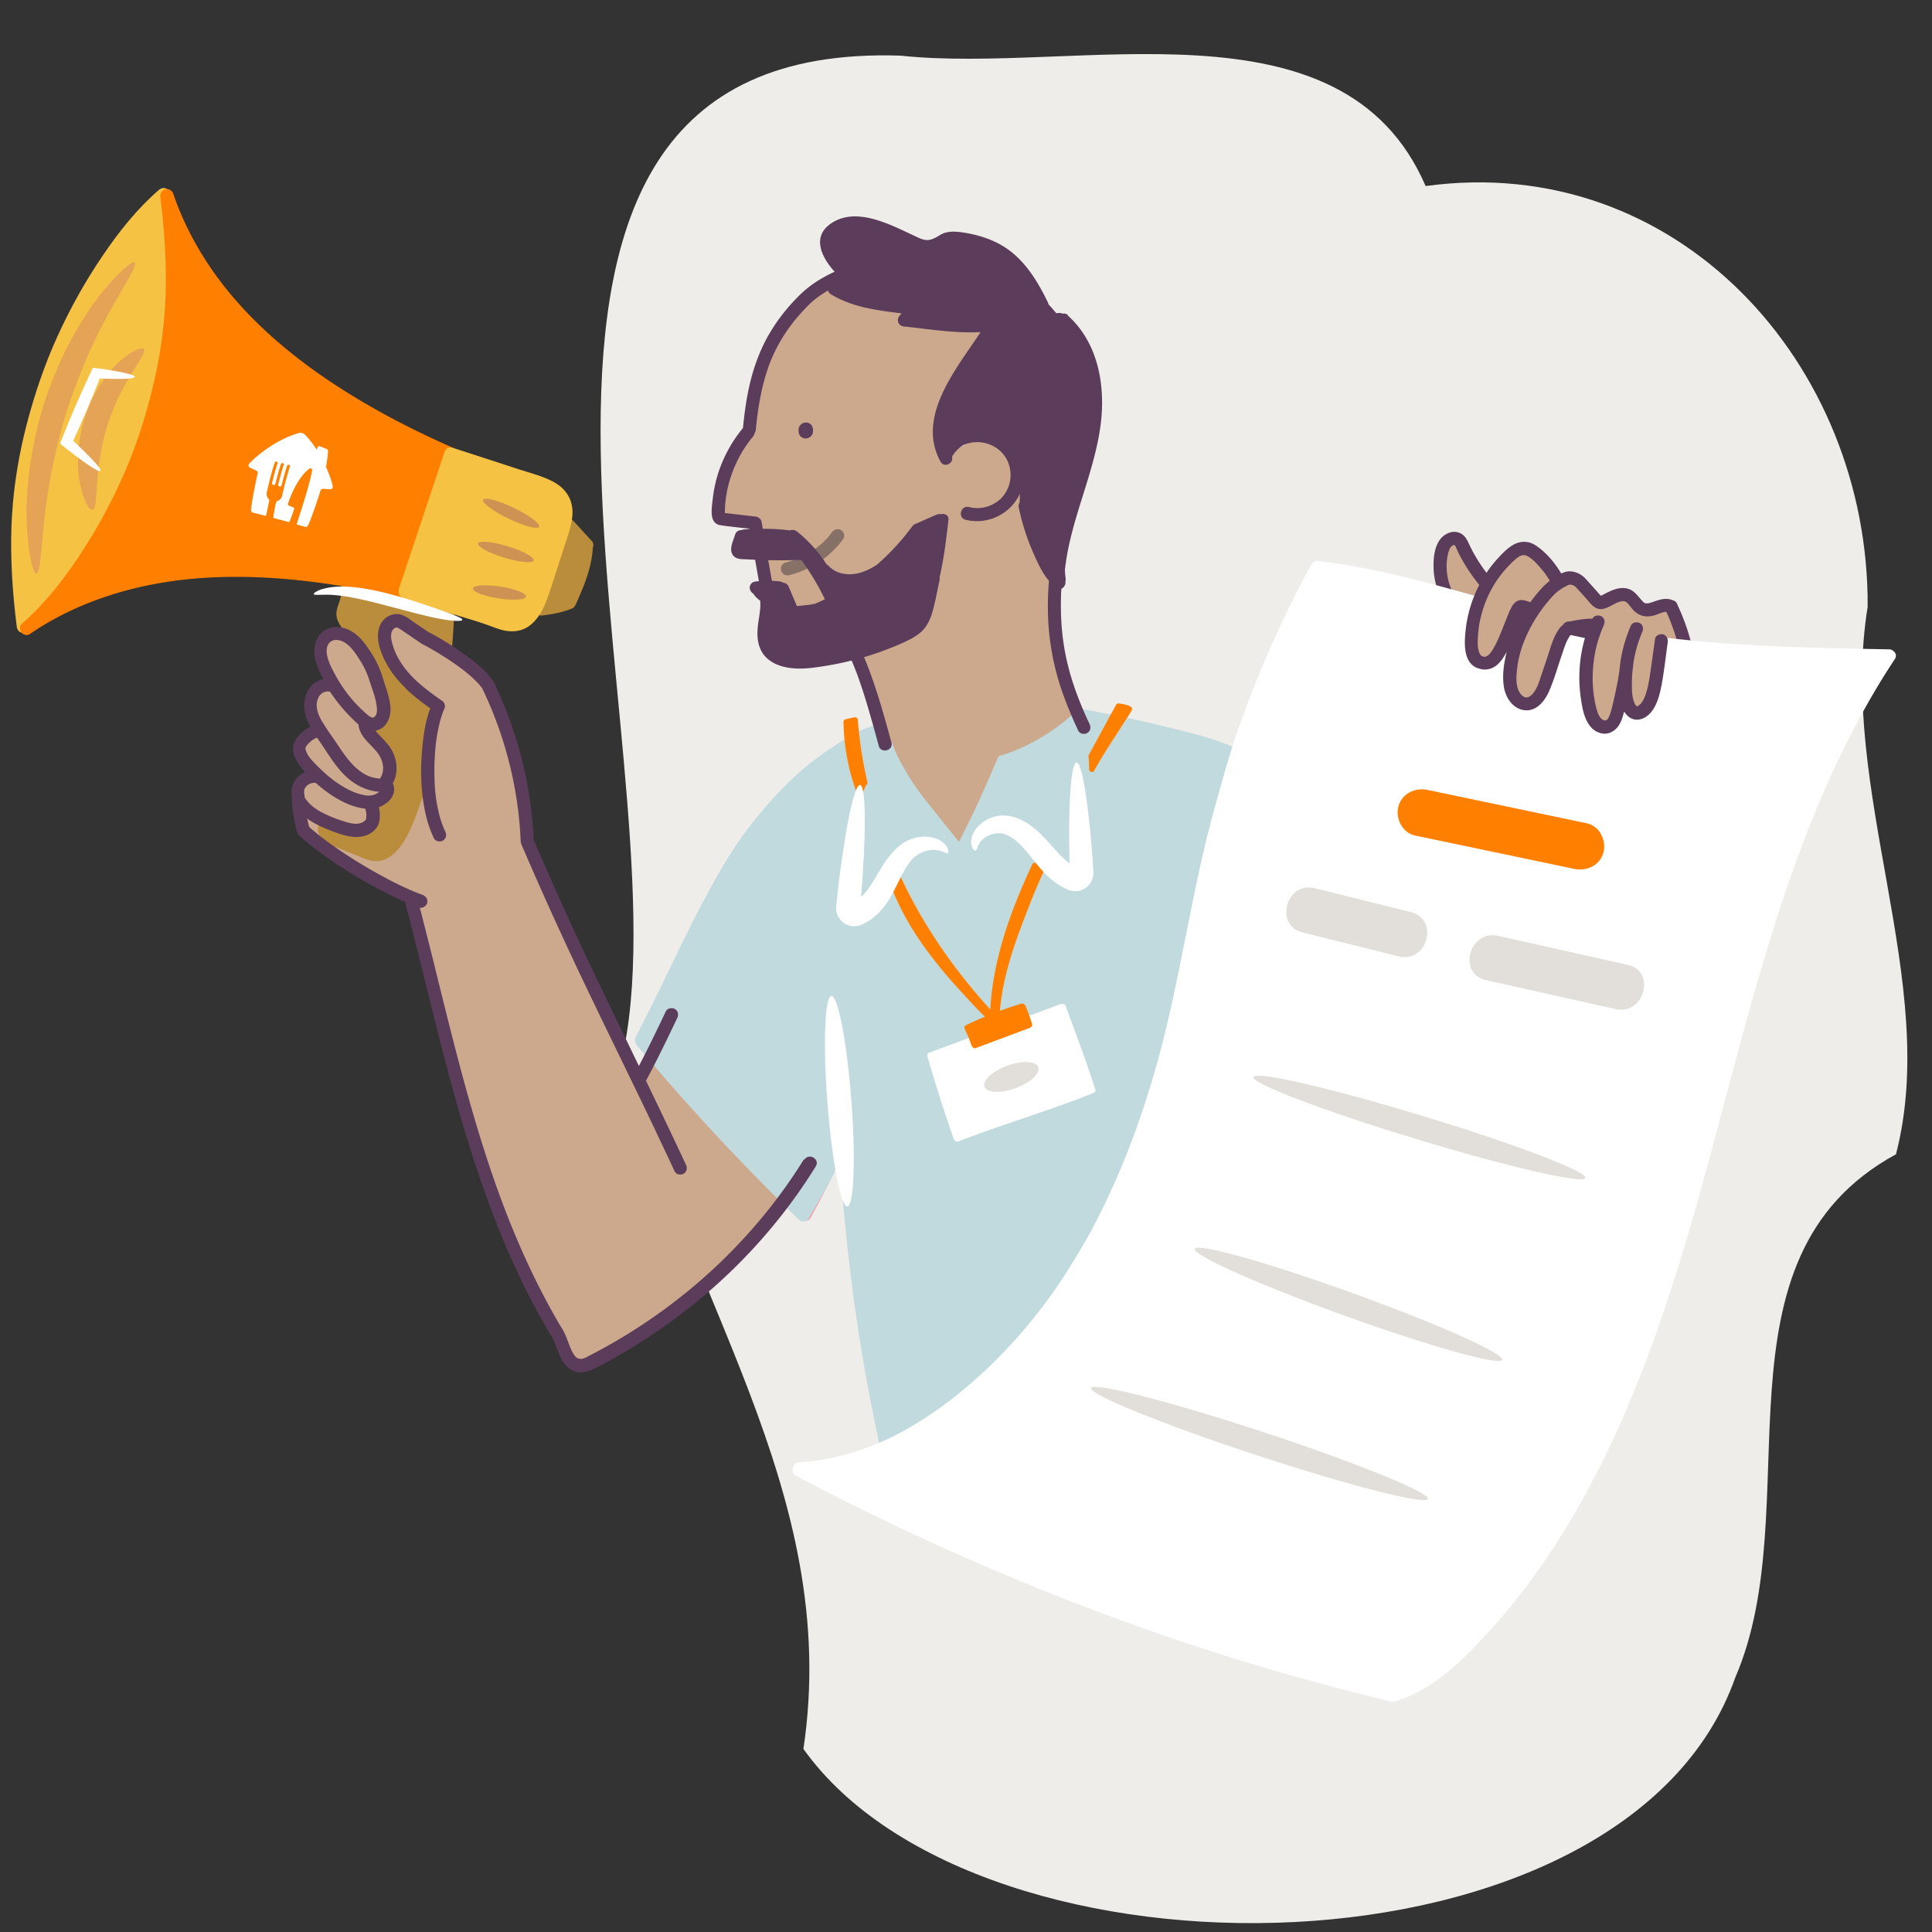 <svg xmlns="http://www.w3.org/2000/svg" viewBox="0 0 200 200"><rect x="0" y="0" width="200" height="200" fill="#333333" stroke="none"/><defs><style>.cls-2{fill:#f6c243}.cls-3{fill:#fff}.cls-4{fill:#e5a355}.cls-6{fill:#ff8000}.cls-7{fill:#c1dade}.cls-8{fill:#ba8d3c}.cls-9{fill:#ce9352}.cls-10{fill:#cca88d}.cls-11{fill:#e2ded9}.cls-13{fill:#5b3d5b}</style></defs><path d="M193.34 62.82c.14-25.17-19.74-47.12-45.76-43.56-8.62-19.98-36.15-11.55-54.36-13.5-50.98-1.68-22.28 71.1-28.61 102.74 5.76 25.14 22.58 45.64 18.56 72.55 18.29 25.61 85.17 24.63 96.46-7.38 7.68-17.77-3.18-43.37 16.64-54.18 4.61-17.76-6.02-37.66-2.93-56.67Z" style="fill:#efedea" id="BG_Strong"/><g id="Illustrations"><g id="Layer_10"><path class="cls-10" d="M85.23 29.53s-3.12 2.46-4.11 4-2.53 4.73-2.87 6.49c-.34 1.76-.68 4.43-.68 4.43l-2.67 4.97-.35 4.44 3.69.49s.89 5.45 1.18 6.77c.29 1.32.51 3.51 1.9 3.99s6.57 1.45 6.57 1.45 1.78 3.01 1.87 3.74 1.13 4.06 1.29 4.64 1.55 4.47 2.17 5.43 6.33 7.93 6.33 7.93l4.31-9.43s3.57-2.03 4.95-2.67 2.7-1.74 2.7-1.74-1.78-5.42-2.03-7.62c-.24-2.2.18-9.97.18-9.97s-3.86-3.72-4-4.02.15-4.14-.25-5.01-3.25-2.77-3.69-2.73-3.38 1.81-3.38 1.81-.8-1.95-.5-3.1c.3-1.15 1.48-2.13 2.27-4.1.79-1.97 2.03-5.17 1.22-5.59s-4.03-2.34-4.03-2.34l-11.12-2.78-.96.53ZM152.99 62.56l-3.23-1.02s-.92-2.98-.68-3.82.45-2.09 1.21-1.94 1.56 1.71 2.03 2.43c.47.73 1.61 2.22 1.61 2.22s1.71-2.44 2.43-2.96 1.17-1.25 2.1-.51 2.85 3.27 2.85 3.27 1.14-.96 1.95-.17 1.9 2.45 2.37 2.33 1.27-.75 1.95-.78 2.04 1.42 2.5 1.48 2.08-.22 2.51-.22 1.17 1.71 1.33 2.22.44 1.48.44 1.48-2.56-.6-2.37-.25-.54 4.32-.8 5.16-.86 1.92-1.08 2.07-.37.59-.86.22-1.16-2.59-1.16-2.59-.6 3.12-1.11 3.57-1.1.65-1.48.31-1.04-1.74-1.25-3.27c-.2-1.53.16-4.63.42-5.45s.25-1.62.25-1.62l-2.96.65s-1.87 5.68-2.52 6.42-1.16 1.86-2.02.94c-.86-.93-1.13-2.84-1.05-3.61s.96-5.23 1.05-5.24.9-1.2.57-.95-.75-.37-1.28.95c-.53 1.32-1.79 4.37-2.4 4.57s-1.56.68-1.79-.55.28-4.17.28-4.17l.16-1.17ZM38.89 70.22c-.7-1.65-1.38-3.09-2.16-3.71s-2.39-1.38-2.92-.6-.63 2.37-.18 3.29.64 1.75.64 1.75-1.49-.07-1.8.79.19 2.38.17 2.71.52 1.2.52 1.2-1.89.75-2.06 1.32.24 1.62.62 2.08.92 1.32.92 1.32-1.31.13-1.56.75-.08 2.14-.08 2.14l.39 2.71 2.18 1.17v-1.18l.35-.71s1.79.9 2.83.71 1.76-.25 1.81-1.01-.03-1.56.06-1.69 1.5 0 1.49-.82 0-.56 0-1.17.41-1.26.24-2-.89-1.73-1.27-2.36-.82-1.97-.82-1.97 1.28-.27 1.36-.83-.21-2.31-.21-2.31l-.51-1.57Z"/><path class="cls-10" d="M50.16 70.28s-2.48-1.98-3.22-2.47-3.1-1.87-3.64-2.23-1.37-1.49-2.12-1.3-1.19.47-1.09 1.86c.1 1.39 1.06 3.37 1.96 4.23.9.86 3.06 2.54 3.06 2.54s-.91 5.16-.85 5.17-.79 3-.97 3.51-1.6 4.32-1.92 4.84-1.71 2.12-2.35 2.04-2.3-.72-2.6-.85-2.56-1.2-2.56-1.2l-.72.7s4.93 3.53 5.92 4.05 3.44 1.87 3.44 1.87 3.16 12.62 3.65 14.5 3.49 13.51 4.34 15.33 5.44 12.09 6.48 13.97c1.04 1.89 1.62 3.98 2.32 4.24s1.82-.03 2.78-.55c.96-.52 6.2-3.71 7.91-5.05 1.71-1.35 4.66-3.86 5.9-5.14s4.44-5 4.44-5l.82-1.08-9.3-10.28-4.41-4.72-1.36 2.56-6.93-14.58-4.64-10.42s-.63-6.19-1.21-8.21c-.57-2.02-1.85-5.54-1.85-5.54l-1.3-2.81Z"/><path class="cls-8" d="M61.37 56.67c.09-.21.08-.47-.12-.68-.65-.69-1.28-1.41-1.93-2.1-.57-.61-1.49.31-.92.92.08.09.17.18.25.28-.02.04-.04.08-.05.12l-2.16 7.16c-.11.02-.22.03-.34.05-.82.1-.83 1.4 0 1.3 1.06-.13 2.09-.32 3.08-.71a.66.66 0 0 0 .38-.37c.02-.03.04-.06.06-.1.84-1.91 1.63-3.74 1.75-5.85Z"/></g><g id="Layer_9"><path d="M81.69 59.54a9.874 9.874 0 0 0 5.6-3.74c.22-.3.05-.76-.24-.93-.35-.2-.71-.05-.93.24-1.15 1.56-2.9 2.65-4.79 3.12-.36.09-.57.49-.47.84s.48.56.84.47Z" style="fill:#877166"/><path class="cls-2" d="m17.08 20.92.33-.3c.28-.24.25-.72 0-.96-.28-.28-.68-.24-.96 0-2.27 1.96-4.16 4.35-5.83 6.82-1.79 2.63-3.35 5.43-4.67 8.33s-2.35 5.93-3.16 9.02c-.82 3.12-1.35 6.31-1.55 9.53-.2 3.22-.04 6.76.33 10.12.05.45.1.91.16 1.36.04.37.28.68.68.68.33 0 .73-.31.68-.68l-.03-.29c.48-.26 1.13-.69 1.59-1.33.82-1.14 4.32-5.96 5.65-7.88 1.33-1.93 4.84-10.08 5.47-12.46.63-2.38 2.33-12.07 2.33-14.45 0-1.85-.7-5.82-1.01-7.5Z"/><path class="cls-8" d="M46.33 62.06a.72.72 0 0 0-.62.42l-3.44-1.1-5.59-.98v-.12c-.04-.37-.29-.68-.68-.68-.34 0-.72.31-.68.68.06.52.05 1.04-.06 1.55-.11.54-.39 1.04-.43 1.59-.05.55.19 1.02.48 1.45.13.2.29.39.38.61.04.08.06.17.08.26 0-.05-.03.12 0 .06-.15.33-.1.73.24.93.24.14.6.11.81-.08.33.53 1.52 2.44 1.96 3.13.51.81 1.06 3.85.84 4.31-.22.46-1.36.83-1.36.83s.06 1 .66 1.68c.6.69 1.43 2.65 1.43 2.65s.05.92-.24 1.4c-.29.48 0 .6 0 1.2s-.72.96-1.18 1.33-.25.7-.31 1.27c-.06.57-.39.95-1.05 1.39s-3.04-.49-3.04-.49l-.12.05c-.12-.44-.71-.77-1.15-.36-.55.51-.39 1.26.06 1.78s1.07.72 1.68.96l2.07.83c.73.29 1.45.65 2.26.51 1.27-.22 2.22-1.49 2.79-2.55.61-1.14 1.04-2.39 1.47-3.61.51-1.42.98-2.86 1.38-4.31.14-.5-.27-.83-.67-.84.4-1.86 1.04-4.68 1.04-4.68s-2.84-2.23-3.25-2.75c-.41-.52-2.13-3.66-2.36-4.25-.23-.59.85-1.61 1.21-1.76.37-.15 1.02.28 1.79.69.5.27 1.85 1.16 2.72 1.75v.02c-.03.36.33.7.68.68.39-.02.65-.3.68-.68.11-1.36.19-2.72.23-4.08 0-.36-.32-.7-.68-.68Z"/><path class="cls-6" d="M41.74 61.18zM46.98 46.39c-5.09-2.23-10.02-4.86-14.54-8.1-4.12-2.97-7.89-6.49-10.74-10.72-1.57-2.33-2.86-4.84-3.76-7.5-.12-.35-.47-.58-.84-.47-.26.07-.46.31-.5.58-.01.06-.02.11-.01.17.42 3.37.66 6.78.55 10.18-.11 3.13-.53 6.21-1.26 9.25-.72 3.04-1.68 6.1-2.9 8.94a56.223 56.223 0 0 1-4.4 8.24C6.97 59.45 5.17 61.86 3 63.9c-.24.23-.49.45-.74.67-.12.11-.18.26-.19.42v.07c0 .11.02.23.09.34.03.05.07.09.11.13.03.03.06.05.09.08.01 0 .03.02.04.03a.3.3 0 0 0 .08.04h.02c.19.08.41.08.58-.04 4.11-2.82 8.87-4.52 13.76-5.33 5.21-.86 10.58-.71 15.8-.04 3.06.39 6.09.99 9.08 1.7.36.08.74-.11.84-.47s-.12-.75-.47-.84c-.06-.02-.11-.03-.17-.04l4.49-13.01c.31.09.63.01.81-.29.17-.29.09-.78-.24-.93Z"/><path d="M83.93 126.05a88.83 88.83 0 0 0 3.94-8.09c.14-.34.1-.73-.24-.93-.29-.17-.79-.1-.93.24a87.504 87.504 0 0 1-3.94 8.09c-.42.77.75 1.45 1.18.69Z" style="fill:#f2a6b0"/><path class="cls-7" d="M128.13 77.55c-1.89-.9-3.91-1.44-5.94-1.95-2.03-.51-4.22-1.02-6.35-1.46-1.2-.25-2.4-.48-3.6-.7-.31-.06-.62.06-.77.32-.16.01-.32.08-.44.19a20.466 20.466 0 0 1-7.21 4.21c-.23 0-.46.12-.55.33-1.24 2.94-2.56 5.85-3.95 8.72-1-1.24-2-2.48-2.99-3.73-1.01-1.27-2-2.56-2.8-3.96-.45-.78-.83-1.6-1.12-2.46-.11-.33-.44-.55-.79-.48-.01-.03-.03-.07-.04-.1l.03-.14a.71.71 0 0 0-.15-.63c0-.06 0-.12-.02-.18-.09-.33-.49-.61-.84-.47-4.71 1.86-8.66 5.17-11.84 9.07-3.52 4.31-6.09 9.25-8.51 14.24-1.43 2.95-2.83 5.93-4.37 8.83-.04.08-.06.16-.08.24-.11.25-.05.54.13.77 4.11 4.92 8.43 9.68 12.93 14.24 1.26 1.28 2.54 2.55 3.83 3.8.63.61 1.59-.35.96-.96-.03-.02-.05-.05-.08-.07l3.25-6.68c.43 6.69 1.12 13.37 2.16 20 .59 3.76 1.29 7.49 2.13 11.2.08.36.49.57.84.47.37-.1.56-.48.47-.84-.01-.06-.02-.11-.04-.17 1.6-.92 5.93-3.45 8.37-5.34 3.04-2.36 7.11-7.43 10.97-13.01 3.86-5.58 7.43-16.38 8.75-20.76 1.32-4.38 3.03-13.58 3.93-18.04.76-3.76 2.64-11.07 3.21-13.28.29.07.59-.03.75-.3.17-.3.09-.77-.24-.93Z"/><path class="cls-13" d="M175.03 66.39c-.35-1.33-.83-2.62-1.42-3.86-.15-.32-.64-.43-.93-.24-.33.21-.41.59-.24.93.29.61.47 1.04.7 1.69.22.61.41 1.22.57 1.85.09.35.49.59.84.47s.57-.47.47-.84ZM154.41 59.95c-.58-.68-1.1-1.41-1.56-2.18-.24-.39-.46-.8-.66-1.21-.22-.44-.38-.92-.8-1.23-.84-.61-1.94-.12-2.43.68-.49.8-.58 1.83-.56 2.72.02 1.1.29 2.17.77 3.16.16.33.63.42.93.24.34-.2.41-.6.24-.93-.42-.86-.61-1.81-.58-2.76.01-.45.07-.9.2-1.33.1-.35.25-.6.53-.69h.05c-.05-.02-.04-.01.04 0-.06-.03.03.04.03.04.12.18.2.4.29.6.21.45.45.88.7 1.3.53.9 1.15 1.74 1.82 2.54.24.28.72.24.96 0 .28-.28.24-.68 0-.96ZM82.67 44.48v.17c0 .1.02.2.06.29.03.09.08.17.15.24.07.07.15.12.24.15.09.05.18.07.29.06l.2-.03c.12-.04.23-.1.33-.19l.12-.15c.07-.12.1-.24.1-.37v-.17c0-.1-.02-.2-.06-.29a.608.608 0 0 0-.15-.24.608.608 0 0 0-.24-.15.477.477 0 0 0-.29-.06l-.2.03c-.12.04-.23.1-.33.19l-.12.15a.71.71 0 0 0-.1.37ZM156.71 64.24c.38.1.76.2 1.14.31.17.05.37.02.53-.07.14-.08.28-.24.31-.41.04-.17.03-.37-.07-.53s-.23-.27-.41-.31c-.38-.1-.76-.2-1.14-.31a.706.706 0 0 0-.53.07c-.14.08-.28.24-.31.41-.04.17-.03.37.07.53s.23.27.41.31Z"/><path class="cls-3" d="M196.08 67.48a.646.646 0 0 0-.52-.26c-6.08-.11-12.17-.23-18.23-.72-1.71-.14-3.42-.31-5.13-.51-.37-.04-.68.35-.68.68s.24.57.54.65c-.19.9-.52 2.44-.56 2.91-.05.67-.77 2.54-1.08 3-.31.46-1.15.53-1.54-.04s-.76-2.01-.76-2.01l-.38 1.67s-.37 1.23-.73 1.89c-.36.66-1.12.47-1.76-.06-.65-.53-.88-2.41-1.02-3.74-.08-.84.62-5.22.62-5.22l-2.85-.36s-.87 1.9-1.08 2.53c-.21.63-.81 2.39-1.44 3.89-.63 1.5-1.61 1.06-2.02.94s-1.23-1.88-1.17-2.93.53-4.71.53-4.71-.9 1.3-1.52 2.19c-.63.9-.94 1.17-2.01 1.26s-.73-.64-1.01-1.88c-.2-.89.26-2.63.54-3.53.73.05 1-1.12.21-1.34-4.25-1.19-8.5-2.38-12.85-3.16-1.26-.22-2.53-.41-3.8-.56-.28-.03-.53.19-.63.44-.05.05-.09.1-.13.17-3.77 6.95-6.82 14.3-9.08 21.88-2.34 7.85-3.58 15.95-5.37 23.93-1.52 6.76-3.59 13.4-6.58 19.66s-6.51 11.6-11.17 16.33c-4.86 4.92-11.03 9.3-17.95 10.58-.9.17-1.8.27-2.72.31-.44.02-.66.35-.67.68-.08.26-.01.56.31.73 3.8 2 7.64 3.92 11.53 5.74a269.222 269.222 0 0 0 23.9 9.86c4.05 1.44 8.13 2.79 12.25 4.02s8.25 2.37 12.42 3.38l1.48.36c.12.05.27.06.43.01 3.79-1.14 6.73-3.98 9.35-6.82 2.6-2.81 4.95-5.86 7.04-9.06 4.23-6.46 7.46-13.52 10.12-20.76 2.71-7.37 4.82-14.94 6.84-22.52 2.13-7.98 4.19-15.98 6.8-23.82 2.59-7.77 5.74-15.37 9.99-22.39.5-.83 1.02-1.64 1.55-2.45.02-.02.03-.05.05-.07 0 0 0-.01.01-.02.19-.29.12-.57-.06-.76Z"/><path class="cls-13" d="M173.29 62.2h.01c-.68-.36-1.36-.18-2.04.06-.15.05-.3.11-.45.15-.07.02-.14.04-.21.05h-.12c-.03 0-.14-.02-.12 0-.02 0-.05-.01-.07-.02 0 0-.01 0-.03-.01l-.09-.06c.01 0 .06.05 0 0s-.12-.11-.18-.18c-.49-.54-.86-1.15-1.65-1.29-.9-.15-1.71.31-2.48.71 0 0-.08.03-.14.06-.18-.18-.35-.39-.52-.58l-1.06-1.18s0-.01-.02-.02a2.32 2.32 0 0 0-1.51-.74c-.35-.03-.68.07-.99.22-.66-1.11-1.54-2.16-2.6-2.88-.69-.47-1.49-.53-2.24-.16-.63.32-1.18.88-1.65 1.39-1.9 2.04-3.09 4.67-3.4 7.44-.14 1.27-.3 3.31 1.11 3.96.07.03.15.05.22.07.76.28 1.54.05 2.1-.53.33-.35.59-.76.82-1.2-.02.06-.03.13-.05.19-.27 1.16-.45 2.42-.22 3.6.21 1.1 1.01 2.21 2.21 2.28 1.27.07 2.1-1.12 2.52-2.16.49-1.17.84-2.41 1.25-3.61.2-.59.38-1.2.7-1.74.04-.07.08-.13.12-.2v-.01c.02-.01.04-.03.05-.04.02-.01.05-.02.07-.03.48.11.96.21 1.44.31-.59 2.04-.73 4.2-.41 6.32.19 1.29.52 3.04 1.95 3.5.74.24 1.46-.08 1.9-.68.33-.45.48-1 .62-1.53.39.61 1 1.03 1.81.76 1.27-.42 1.77-2.04 2.01-3.23.31-1.54.47-3.12.69-4.68.05-.36-.09-.73-.47-.84-.32-.09-.79.11-.84.47-.17 1.23-.34 2.46-.52 3.69-.08.55-.18 1.11-.33 1.65-.13.47-.3.96-.61 1.34-.13.15-.25.23-.36.29h-.02c.02.01.04.05 0 .02l-.01-.01c-.01 0-.02-.01-.03-.01-.02-.02-.04-.02-.05-.03h-.01c-.03-.03-.05-.05-.07-.08 0 0-.01-.02-.02-.03-.05-.07-.09-.15-.12-.23 0-.02-.02-.06-.02-.06-.02-.05-.03-.1-.05-.14a2.34 2.34 0 0 1-.09-.38c-.04-.21-.05-.3-.07-.53-.02-.29-.02-.58-.02-.87 0-.42.02-.84.06-1.26.04-.28.07-.57.1-.86.17-1.1.47-2.19.91-3.2.15-.34.1-.73-.24-.93-.29-.17-.78-.09-.93.25-.53 1.21-.9 2.48-1.09 3.79v.04c-.04.31-.08.62-.11.92-.13.91-.32 1.82-.52 2.72-.13.56-.25 1.13-.43 1.67-.06.18-.15.38-.25.52-.08.11-.17.16-.28.16-.02 0-.09-.02-.11-.02h-.03c-.01 0-.03-.02-.06-.03-.08-.05-.13-.08-.19-.14-.16-.16-.28-.39-.36-.61-.21-.56-.31-1.17-.4-1.76-.17-1.17-.16-2.37-.02-3.54.1-.88.31-1.76.59-2.6.02-.05.05-.09.06-.15v-.03c.12-.33.25-.66.39-.97.15-.33.1-.73-.24-.93-.29-.17-.78-.09-.93.24-.49 0-.99.05-1.47.13-.27.04-.55.09-.82.17-.29-.05-.61.08-.75.34-.12.09-.24.19-.33.31-.69.89-.97 2.07-1.32 3.12l-.58 1.72c-.17.5-.32 1.01-.57 1.48-.17.33-.45.7-.75.83-.18.08-.31.07-.4.04-.13-.04-.25-.13-.39-.28-.61-.67-.52-1.86-.41-2.75.24-1.99 1.08-3.88 2.18-5.54.31-.46.63-.9.99-1.32.3-.36.67-.79 1-1.05.13-.1.36-.26.54-.37.1-.06.2-.12.31-.17.04-.02.09-.04.13-.07 0 0 .11-.05.12-.06a.59.59 0 0 1 .37-.03c.2.06.33.13.48.29l.95 1.05c.31.34.6.77 1 1.01.87.52 1.7-.34 2.51-.59.28-.08.49-.12.73.04l.12.11c.05.05.1.11.14.16.11.13.21.27.32.4.52.63 1.2.91 2.01.76.35-.06.67-.2 1-.32.09-.03.18-.06.27-.08.03 0 .15-.03.15-.03h.14c.02 0 .04 0 .06.01h.02s.02 0 .03.02c.33.17.74.08.93-.25.18-.31.08-.76-.24-.93Zm-3.82 10.92c-.02 0-.03.01 0 0Zm-6.96-7.31h-.01s.01 0 .02-.01ZM159 61.58c-.2.25-.39.5-.58.76-.37-.12-.78-.29-1.16-.19-.43.11-.67.45-.85.83-.33.69-.6 1.41-.88 2.12-.26.66-.53 1.32-.88 1.94-.15.26-.3.52-.52.73-.13.12-.39.27-.51.22-.06-.03-.12-.04-.19-.06-.03-.02-.06-.03-.09-.05l-.04-.04-.03-.03-.01-.02-.09-.15-.02-.04c-.03-.07-.05-.14-.07-.21-.01-.05-.02-.1-.04-.15 0 0-.02-.14-.03-.14-.07-.54-.03-1.12.02-1.66.1-1.12.4-2.27.84-3.33a11.28 11.28 0 0 1 1.72-2.88c.38-.45.78-.88 1.22-1.27.35-.31.78-.65 1.25-.42.57.28 1.06.84 1.47 1.32.34.39.64.81.9 1.26-.54.43-1.01.94-1.45 1.49Zm6.63.13s.02-.02.05-.02c-.03.01-.04.02-.05.02ZM169.51 73.12h-.02.02Z"/><path class="cls-13" d="M162.52 65.81c.03 0 .06-.02.01-.01Z"/><path class="cls-2" d="M58.55 50.91c-.48-.62-1.16-1.02-1.87-1.33-.94-.4-1.94-.67-2.92-.98-2.16-.7-4.32-1.42-6.48-2.11-.15-.05-.31-.1-.46-.14-.31-.09-.55.02-.68.22-.06.07-.1.15-.13.24-1.22 3.67-2.45 7.34-3.67 11l-1.04 3.12c-.03.1-.03.19-.01.29-.05.33.16.61.47.73.96.37 1.96.66 2.94.96 1.26.38 2.51.75 3.77 1.14.54.16 1.07.33 1.6.51.53.17 1.04.39 1.57.56.89.29 1.81.35 2.68-.05.65-.3 1.16-.86 1.55-1.46.4-.61.67-1.31.91-2 .31-.89.59-1.79.88-2.69.31-.94.61-1.89.92-2.83.29-.88.59-1.76.67-2.69.08-.89-.13-1.77-.69-2.48Z"/></g><path class="cls-7" d="M86.4 121.38s-2.36 4.35-2.71 4.69-.36.59-1.02 0-1.12-1.03-1.12-1.03 2.79-3.86 3.04-4.31.06-.96-.35-1.32-1.37.7-1.98 1.54-2.06 2.78-2.06 2.78-10.36-11.06-11.1-11.9-1.2-1.47-1.2-1.47 2.33-4.52 2.51-5.29-.71-1.22-.87-1.22-2.9 5.17-2.9 5.17l-.92-1.46s6.01-11.69 7.19-14.29c1.18-2.6 3.7-6.84 6.36-9.72 2.66-2.88 7.88-7.6 11.13-8.4 0 0 .31 2.47.62 2.84s1.52-.46 1.52-.46 2 4.57 6.71 9.64c0 0 3.18-6.18 4.3-8.86 0 0 3.54-.98 8.51-4.7 0 0 10.39 1.57 15.44 3.89 0 0-.71 2.14-2.52 8.97-1.81 6.84-3.69 18.27-5.06 22.99s-4.63 14.48-8.08 19.82-6.37 9.61-11.62 14.12c-5.25 4.5-9.22 5.94-9.22 5.94s-2.41-12.12-2.92-17.81c-.51-5.69-1.35-12.33-1.35-12.33l-.34 2.17Z" id="Layer_12"/><path class="cls-6" d="M146.47 86.49c5.5 1.15 11.01 2.3 16.51 3.46 1.29.27 2.65-.38 3.01-1.71.33-1.22-.41-2.74-1.71-3.01-5.5-1.15-11.01-2.3-16.51-3.46-1.29-.27-2.65.38-3.01 1.71-.33 1.22.41 2.74 1.71 3.01Z"/><path class="cls-11" d="m134.85 96.53 9.94 2.47c2.97.74 4.23-3.84 1.26-4.58l-9.94-2.47c-2.97-.74-4.23 3.84-1.26 4.58ZM153.83 101.46l13.4 3c2.98.67 4.25-3.91 1.26-4.58l-13.4-3c-2.98-.67-4.25 3.91-1.26 4.58Z"/><path class="cls-3" d="M34.44 50.33c0-.08-.2-.88-.67-1.95s-.02-.06-.01-.08c.16-.94.2-1.58.2-1.58 0-.11-.06-.21-.16-.25l-.71-.28h-.02a.176.176 0 0 0-.2.11l-.07.25h-.01c-.33-.51-.72-1.03-1.18-1.51-.08-.1-.2-.17-.33-.21a.647.647 0 0 0-.39.01c-2.94.88-5.01 3.05-5.1 3.17s-.04.06-.05.1c-.03.12.02.24.12.29l.69.33c.09.05.14.16.12.26-.03.13-.66 3.04-.68 3.83 0 .12.08.22.19.25.43.1.82.2 1.24.31h.04s.09 0 .1-.05c.05-.26.17-.84.3-1.45 0-.02 0-.04.01-.05.01-.05 0-.11-.04-.14a.808.808 0 0 1-.21-.73c.23-1.02.52-2.18.82-3.08.02-.07.1-.12.18-.1.08.02.13.1.11.18v.01c-.2.6-.39 1.31-.57 2.02-.02.1.04.19.13.22.1.02.19-.04.22-.13.18-.71.37-1.44.57-2.04.02-.07.1-.12.18-.1.08.02.13.1.11.18v.01c-.2.59-.39 1.31-.57 2.01-.02.1.04.19.13.22.1.02.19-.03.22-.13.18-.71.37-1.43.57-2.02.02-.07.1-.12.18-.1.08.02.13.1.11.18v.01c-.29.87-.57 1.99-.8 2.99s0 .02 0 .02c-.07.28-.27.48-.52.57-.04.02-.08.05-.1.1 0 0-.06.15-.19.9-.05.33-.09.55-.1.66s.02.08.06.09l.07.02.43.12h.03l.03.01c.19.05.37.1.55.15l.41.11s.08-.01.1-.05c.33-.85.48-1.34.48-1.34.01-.04-.01-.09-.06-.1l-.48-.2c-.08-.04-.11-.1-.11-.16 0-.04.01-.08.01-.08.98-2.86 2.21-3.59 2.21-3.59l.06-.03a.17.17 0 0 1 .1 0c.06.02.11.07.12.14v.07c-.16.94-.62 2.49-1 3.7-.32 1.02-.59 1.82-.59 1.82s.01.07.04.08c.27.08.54.16.82.24.12.03.24-.02.29-.12.37-.7 1.28-3.53 1.32-3.66.04-.1.13-.16.24-.16l.76.05c.12 0 .22-.08.25-.19.01-.04.01-.08 0-.11Z"/><path class="cls-13" d="M83.22 120.01c-2.58 4.17-5.74 7.97-9.33 11.31a57.532 57.532 0 0 1-11.88 8.49c-.31.16-.61.33-.92.48-.27.14-.57.33-.88.38h-.16c.04 0-.14-.03-.16-.04h-.03l-.12-.06a.705.705 0 0 1-.09-.07c-.03-.02-.05-.05-.08-.07-.03-.03-.06-.06-.08-.09l-.06-.09c-.55-.83-.71-1.93-1.33-2.85l-.01-.01c-3.11-5.24-5.48-10.86-7.41-16.63-1.95-5.84-3.48-11.82-4.96-17.79-.74-3-1.48-6.01-2.26-9 .32.06.67-.19.76-.49.1-.38-.13-.71-.47-.84-1.62-.59-3.23-1.41-4.79-2.28-1.68-.94-3.32-1.97-4.88-3.1-.73-.53-1.39-1.05-2.07-1.65-.08-.29-.15-.58-.21-.87.85.62 1.87 1.04 2.87 1.41.92.33 1.88.63 2.86.43.82-.16 1.59-.73 1.74-1.59.08-.45.07-.96-.05-1.43.34-.12.66-.31.95-.56.55-.48.82-1.24.49-1.9.58-1.07.49-2.4-.12-3.48-.33-.57-.8-1.03-1.25-1.5-.16-.16-.3-.32-.42-.48 1.09-.19 1.62-1.33 1.55-2.37-.07-1.09-.51-2.15-.83-3.23 0-.02-.02-.04-.02-.06-.27-.81-.62-1.58-1.08-2.3-.47-.74-1-1.52-1.71-2.07-.71-.55-1.69-.87-2.59-.61-.91.26-1.51 1.08-1.63 2-.14 1 .25 1.95.67 2.84.07.15.15.31.23.46-.47.12-.92.37-1.24.72-.8.87-.89 2.19-.51 3.28.11.31.26.62.43.92-.1.05-.19.1-.28.16-.46.28-.87.65-1.19 1.1-.79 1.12-.04 2.38.75 3.26.05.06.11.12.16.18-.44.2-.83.53-1.09.95-.19.31-.29.65-.31 1.02-.01.22 0 .44.04.66.02 1.18.19 2.37.52 3.51 0 .01.01.02.01.04.02.14.08.28.19.38 1.38 1.23 2.91 2.32 4.46 3.33 1.68 1.08 3.42 2.08 5.22 2.95.43.21.87.41 1.31.6 1.56 5.97 2.95 11.98 4.55 17.95 1.6 5.96 3.42 11.88 5.83 17.57 1.35 3.18 2.88 6.27 4.64 9.23.57.84.71 1.78 1.24 2.7.23.41.57.81 1 1.02.65.33 1.33.29 1.99 0 1.18-.51 2.31-1.19 3.42-1.84 1.11-.65 2.19-1.33 3.25-2.05 4.25-2.88 8.13-6.31 11.47-10.2 1.89-2.2 3.61-4.54 5.13-7 .46-.75-.71-1.43-1.18-.69ZM34.29 66.39c.21-.14.43-.16.69-.13s.59.16.85.35c.61.44 1.04 1.12 1.44 1.75.4.62.73 1.31.96 2.04.23.77.55 1.51.7 2.3.06.33.12.69.08 1.02-.04.28-.16.44-.36.56.07-.05-.12.02-.02.01-.11 0-.03.02-.15-.02-.08-.02-.21-.11-.3-.17-.29-.22-.56-.49-.83-.74-.52-.5-1-1.04-1.44-1.62-.43-.58-.86-1.23-1.21-1.89-.36-.66-.71-1.33-.85-2.06-.1-.53 0-1.13.42-1.4Zm-1.42 6.07c.12-.41.32-.64.68-.81h.02c.05-.02.11-.04.16-.05 0 0 .05-.01.08-.02H34.04c.01 0 .03 0 .05.01.06.03.07.03.07.03s.01 0 .02.01c.11.17.22.33.34.49.52.72 1.12 1.45 1.77 2.1.25.24.52.53.83.79v.09c.17 1.22 1.24 1.9 1.94 2.8.61.78.86 1.93.24 2.73a.844.844 0 0 0-.24-.06c-1.8-.2-3.04-1.87-3.97-3.27-.44-.67-.92-1.32-1.36-2-.01-.02-.03-.05-.04-.07-.1-.15-.2-.31-.3-.46-.43-.7-.76-1.52-.53-2.31Zm-1.24 4.93s-.02.04 0 0Zm0 0s0-.02.01-.03c.15-.28.43-.56.7-.74.08-.06.17-.11.26-.16.04-.02.08-.04.11-.06.02 0 .03-.02.03-.02h.03c.02 0 .03 0 .05-.01.22.32.45.64.66.96.65.98 1.31 2.04 2.18 2.9.94.93 2.09 1.57 3.41 1.72.07 0 .14 0 .21-.03-.07.07-.15.14-.24.2-.26.17-.54.23-.83.24-.13 0-.25 0-.38-.03-1-.15-1.95-.64-2.78-1.19-.83-.55-1.62-1.26-2.34-1.99-.33-.34-.66-.68-.89-1.09-.09-.17-.15-.36-.2-.53v-.06c0-.02.02-.05.02-.07Zm-.03.09s-.03.06 0 0Zm-.06 5.07s0-.05-.01-.08v-.05c0-.06-.01-.12-.03-.18-.01-.1-.02-.21-.02-.32 0-.04.01-.1.02-.13 0-.02 0-.03.01-.05 0-.02.01-.04.02-.06 0 .01-.01.02-.02.04 0-.01.01-.03.02-.04v-.02c.02-.04.04-.08.03-.04 0-.02.02-.04.03-.06.02-.03.03-.05.05-.08s.09-.1.13-.15c.02-.02.04-.04.07-.06.06-.04.12-.08.19-.12.02 0 .04-.02.06-.03h.02c.06-.02.13-.04.2-.06.03 0 .06-.01.09-.02H32.68c.51.45 1.04.87 1.59 1.24 1.02.68 2.27 1.3 3.54 1.43.02.08.05.16.07.24 0 .02.03.17.03.19.02.17.02.34 0 .51v.01c0 .04-.01.07-.02.11 0 .03-.02.06-.03.09 0 .01-.01.02-.02.04-.08.07-.11.1-.18.15-.17.11-.32.16-.53.2-.37.07-.86-.02-1.26-.14-.85-.25-1.69-.57-2.47-.97-.74-.38-1.39-.86-1.83-1.54 0-.02-.02-.03-.03-.04Z"/><path class="cls-13" d="M31.53 81.67c.02-.03.03-.05.03-.06l-.03.06ZM42 71.28c.78.75 1.65 1.41 2.54 2.05-.51 1.34-.71 2.81-.84 4.23-.18 2.04-.14 4.12.24 6.13.2 1.07.51 2.11.98 3.08.16.33.63.42.93.25.34-.2.41-.6.25-.93-.18-.37-.29-.66-.44-1.11-.14-.43-.25-.87-.34-1.31-.2-.94-.29-1.79-.33-2.78-.04-.99-.03-1.92.04-2.88s.15-1.63.34-2.54c.08-.4.17-.79.29-1.18.05-.17.11-.35.17-.51.02-.07.05-.13.08-.2.02-.04.04-.09.06-.14 0-.02.01-.04.02-.05a.6.6 0 0 0 .04-.47.621.621 0 0 0-.28-.38c-.01 0-.02-.02-.03-.02-1.47-1.03-2.97-2.14-4.01-3.62-.5-.71-.9-1.49-1.12-2.35-.09-.37-.17-.79-.03-1.15.05-.13.12-.23.23-.33-.03.02.13-.08.12-.08a.55.55 0 0 1 .16-.03c.14.02.33.15.48.25.24.16.47.32.71.48l1.47 1c.05.03.11.06.16.07 1.17.63 2.3 1.33 3.39 2.1.58.42 1.11.82 1.65 1.32.24.22.47.45.69.7.04.05.08.1.13.15.02.02.04.05.06.07.04.05.08.11.11.16 1.86 3.86 3.11 8.03 3.67 12.27.16 1.18.26 2.38.31 3.57 0 .1.03.19.07.28 0 .02.01.04.02.06 1.95 4.56 4 9.07 6.12 13.55 1.97 4.14 3.99 8.26 5.99 12.39 1.27 2.62 2.51 5.25 3.74 7.88.16.33.63.42.93.24.34-.2.4-.6.24-.93-1.36-2.91-2.75-5.81-4.14-8.7 0-.01.02-.03.03-.04 1.13-2.12 2.18-4.28 3.21-6.45.16-.33.09-.73-.25-.93-.3-.17-.77-.09-.93.24-.9 1.9-1.82 3.8-2.79 5.66-.52-1.07-1.03-2.13-1.55-3.2-2-4.12-4-8.25-5.9-12.43-1.18-2.58-2.32-5.17-3.44-7.78-.21-4.39-1.09-8.75-2.65-12.86a41.2 41.2 0 0 0-1.29-3.06.53.53 0 0 0-.1-.28c-.03-.05-.07-.1-.1-.15 0-.01-.01-.02-.02-.03-.02-.05-.06-.09-.09-.13-.75-1.08-1.86-1.93-2.91-2.69-1.15-.83-2.35-1.58-3.6-2.25-.03-.02-.07-.03-.11-.04l-1.49-1.01c-.46-.31-.93-.72-1.48-.84s-1.16.07-1.59.46-.65.98-.69 1.57c-.07 1.06.4 2.2.9 3.11.5.91 1.2 1.77 1.97 2.51Z"/><g id="Layer_13"><path class="cls-3" d="M113.38 112.79c-.9-2.92-2.02-5.77-3.06-8.65-.06-.17-.22-.22-.35-.2a.484.484 0 0 0-.17 0c-3.57 1.32-7.15 2.64-10.72 3.96l-2.87 1.06a.29.29 0 0 0-.2.23c-.02.05-.03.12 0 .19.83 2.87 1.74 5.72 2.72 8.54.04.11.11.17.2.19.06.07.16.1.28.05 3.59-1.39 7.27-2.54 10.89-3.84 1.03-.37 2.06-.76 3.08-1.17.03-.01.05-.03.07-.04.11-.06.19-.18.14-.33Z"/><path class="cls-6" d="M88.79 74.51c0-.11-.06-.18-.13-.22l-.06-.03h-.01c-.03 0-.05-.01-.08-.01h-.07l-.92.21c-.14.03-.24.21-.2.35v.02c.05 2.42.49 4.82 1.32 7.1.04.11.12.17.21.19.02.02.04.04.06.05.12.07.32.04.39-.1.12-.25.23-.52.34-.78.11-.06.18-.17.15-.32-.49-2.12-.82-4.27-.99-6.45ZM116.98 73.11s-.05-.03-.08-.04c-.34-.13-.7-.21-1.06-.24-.11-.03-.23 0-.3.13-.95 1.73-1.89 3.46-2.83 5.2-.06.1-.04.2 0 .28v.15l.04.93v.03c-.09.29.35.53.52.23 1.17-2.15 2.61-4.14 3.88-6.24.11-.18-.01-.36-.17-.41ZM108 90.25c.08-.16 0-.31-.12-.38v-.01c-.14-.22-.35-.41-.59-.52a.193.193 0 0 0-.1-.03h-.11c-.02 0-.04.02-.06.03-.06.02-.12.06-.16.14-1.8 3.85-3.35 7.87-4.03 12.09-.16.97-.26 1.95-.32 2.93-3.02-3.33-5.71-6.97-7.86-10.93-.59-1.09-1.15-2.2-1.66-3.34 0-.04-.03-.07-.06-.11a.192.192 0 0 0-.16-.09c-.12-.02-.25.02-.3.13l-.42.91c-.03.07-.05.14-.03.22.02.06.06.12.12.16 1.56 4.34 4.42 8.03 7.52 11.39.75.81 1.49 1.64 2.3 2.4-.66.28-1.32.57-1.97.89-.17.08-.18.25-.11.38 0 .04.01.07.03.11.06.13.13.27.19.4.03.07.06.13.09.2.02.03.03.07.04.1 0 .02.02.04.02.06.11.27.22.55.31.83.02.06.06.11.11.15.05.12.17.2.33.14l5.59-2.09c.06-.02.1-.05.13-.09.1-.07.16-.2.12-.32-.2-.62-.42-1.23-.66-1.84a.375.375 0 0 0-.16-.19.266.266 0 0 0-.29-.07c-.75.22-1.49.47-2.22.74.32-3.86 1.72-7.54 3.13-11.13.43-1.09.88-2.17 1.38-3.23Zm-1.99 15.24h.01-.01Z"/></g><path class="cls-13" d="M110.57 32.63c-.18-.16-.38-.2-.57-.16a.745.745 0 0 0-.31-.07c-.12 0-.23.01-.35.02-.26-.32-.53-.63-.81-.93 0-.07-.03-.13-.06-.2-1.13-2.33-2.55-4.64-4.87-5.95-1.15-.65-2.45-1.04-3.75-1.25-.65-.1-1.32-.18-1.96-.01-.41.1-.67.33-1.03.51-.67.34-1.06.34-1.75.03-2.59-1.16-6.38-3.41-9.15-1.44-1.9 1.35-.95 3.42.44 4.95-1.27.58-2.47 1.32-3.48 2.28-1.67 1.61-3.1 3.53-4.06 5.65-.96 2.12-1.44 4.23-1.74 6.44-.08.6-.15 1.21-.21 1.81a14.135 14.135 0 0 0-2.6 4.79c-.28.89-.45 1.81-.55 2.74-.09.85-.36 2.35.82 2.53.99.15 2.02.25 3.04.36v.02c-.22.02-.44.04-.66.07-.08.01-.17.03-.24.06-.26 0-.52.14-.62.46-.21.68-.75 1.68-.1 2.27.33.3.81.27 1.22.29.32.02.64.03.95.05l.39 2.22c-.1 0-.19.01-.29.02-.18.02-.33.06-.47.19-.11.11-.2.3-.19.47 0 .22.15.47.35.59l.09.12a2.762 2.762 0 0 0 .64.62c.08.73-.09 1.52-.19 2.26-.13.94-.17 1.89.23 2.78.72 1.57 2.56 2.01 4.14 1.99.94-.01 1.87-.16 2.79-.31.84-.14 1.68-.32 2.5-.52.89 2.07 1.53 4.26 2.14 6.41.23.81.45 1.62.67 2.43s1.54.49 1.31-.36c-.81-2.98-1.64-5.97-2.83-8.83.73-.22 1.45-.46 2.16-.73.96-.36 1.93-.75 2.82-1.24.47-.26.93-.59 1.27-1.01.35-.45.59-.95.76-1.49.35-1.13.54-2.32.8-3.47.02-.1.02-.2 0-.3.45-1.95.7-3.97.92-5.97.06-.49-.37-.68-.76-.59s-.01 0-.02 0c-.18-.04-.34 0-.51.07-.68.3-1.36.6-2.03.9 0 0-.01 0-.02.01-.17.04-.32.15-.43.31a24.768 24.768 0 0 1-3.64 3.95c-.74.47-1.56.86-2.37.95-.98.11-1.96-.12-2.63-.85a.497.497 0 0 0-.19-.13c-.83-1.29-1.86-2.44-3.05-3.4-.22-.17-.5-.24-.74-.13-.94-.12-1.89-.18-2.83-.17-.03-.18-.06-.36-.09-.55 0-.02-.01-.04-.02-.06-.01-.39-.32-.62-.68-.66l-1.82-.21-.86-.1-.45-.05V53a11.36 11.36 0 0 1 .13-1.63c.12-.77.31-1.53.57-2.26.49-1.41 1.24-2.75 2.2-3.9.09-.11.15-.24.18-.37.06-.11.11-.23.12-.36.21-2.17.56-4.36 1.29-6.45.68-1.94 1.8-3.82 3.19-5.4.38-.43.77-.85 1.19-1.25.16-.15.33-.3.5-.43.04-.03.07-.06.1-.08.01 0 .02-.01.03-.02 0 0 .02-.02.05-.04.1-.08.2-.15.31-.22.27-.19.54-.36.82-.52.04.15.14.29.28.38 2.21 1.36 4.8 1.68 7.34 1.99-.08.08-.15.16-.22.25-.37.45-.12 1.05.46 1.11 2.64.27 5.26.72 7.93.58-2.48 3.77-6.72 8.76-4.14 13.42.38.68 1.38.16 1.18-.51.27-.5.71-.93 1.23-1.26.04 0 .08-.01.12-.03.84-.31 1.67-.31 2.51 0 .78.28 1.45.85 1.84 1.62.78 1.54.27 3.54-1.22 4.44-.43.27-.84.41-1.35.5-.41.07-.94.04-1.37-.07-.85-.22-1.21 1.09-.36 1.31 2.25.58 4.68-.58 5.62-2.69 0 .3 0 .61-.02.91-.09.13-.13.3-.09.5l.06.29c0 .04.01.08.02.11.34 1.47.8 2.9 1.41 4.28.45 1.02.91 2.08 1.64 2.92a29.87 29.87 0 0 0-.04 4.73c.18 2.36.67 4.68 1.46 6.91.47 1.32 1.02 2.61 1.61 3.88.16.33.63.42.93.24.34-.2.4-.6.24-.93-.98-2.07-1.81-4.21-2.33-6.46s-.7-4.5-.62-6.84c0-.24.02-.48.04-.71.28-.11.47-.46.41-.79.02-.07.04-.14.03-.22-.04-.31-.07-.62-.08-.93.54-5.09 2.96-9.76 3.67-14.83.57-4.1-.16-8.62-3.37-11.51ZM82.95 57.97a25.41 25.41 0 0 1 2.44 4.06c-.33.17-.67.32-1.02.47-.14.02-.28.05-.43.08-.1.02-.19.03-.29.04-.05 0-.1.01-.14.02h-.06c-.32.04-.64.08-.96.1-.27-.65-.55-1.3-.82-1.94-.07-.17-.14-.3-.3-.39a.773.773 0 0 0-.27-.08.872.872 0 0 0-.39-.14c-.26-.03-.53-.05-.8-.06-.13-.71-.26-1.43-.38-2.14 1.14.02 2.28.01 3.42-.03Zm-8.15-4.94s-.02-.01 0 0Zm.25.26s0 .12 0 0Zm32.5-20.74s.06-.02.08-.04c0 0 .02.02.02.03h-.11Z"/></g><g id="Outline"><path class="cls-3" d="M98.11 88.29c.13-.06.13-.6-.57-1.14-.68-.53-2.02-.8-3.43-.2-1.5.65-2.47 2.16-3.28 3.56-.42.71-.8 1.37-1.28 1.92-.12.14-.25.27-.38.39-.04.03-.02 0-.03.01v-.03c.02-.21.03-.42.05-.62l.09-1.21c.05-.8.09-1.56.14-2.29.07-1.46.11-2.76.1-3.85 0-2.19-.17-3.54-.49-3.57s-.74 1.26-1.17 3.4c-.22 1.07-.43 2.36-.64 3.8-.1.72-.2 1.48-.31 2.27l-.15 1.21c-.07.61-.13 1.23-.2 1.86-.04.5.08.87.25 1.15.18.31.49.62.87.78.36.16.69.18 1.04.13.36-.04.75-.26 1.12-.47.37-.21.74-.54 1.03-.8.2-.19.37-.39.54-.59.66-.81 1.09-1.68 1.44-2.4.36-.73.67-1.38 1.01-1.9.34-.53.7-.94 1.07-1.18.8-.54 1.67-.61 2.19-.5.55.1.85.38 1 .28ZM111.44 78.95c-.34.02-.58 1.5-.69 3.89-.06 1.19-.08 2.62-.07 4.19.01.74.02 1.52.04 2.32-.02.02-.03 0-.03 0-.12-.09-.29-.22-.42-.34-.29-.25-.57-.53-.84-.83-.54-.58-1.1-1.27-1.73-1.87-1.22-1.21-2.94-2.21-4.65-1.8-1.52.38-2.36 1.49-2.49 2.36-.08.43.03.77.13.95.12.19.22.26.3.23.19-.05.16-.46.48-.87.15-.21.38-.42.7-.6.31-.18.74-.31 1.16-.33.21 0 .42.02.61.08.22.07.46.18.7.32.47.28.94.71 1.41 1.25.49.54.95 1.18 1.56 1.9.3.35.63.71 1.01 1.05.2.18.38.33.63.51.36.26.76.5 1.15.67l.25.11c.4.12.74.15 1.08.07.35-.08.7-.28.94-.54.26-.28.39-.54.47-.9.09-.36.01-.83 0-1.25-.03-.48-.07-.95-.1-1.41-.03-.41-.07-.81-.1-1.21-.14-1.57-.3-2.98-.46-4.17-.34-2.37-.71-3.82-1.05-3.81Z"/><path class="cls-11" d="M164.12 121.94c.2-.66-7.34-3.53-16.83-6.41-9.5-2.89-17.35-4.7-17.55-4.04-.2.66 7.34 3.53 16.83 6.41 9.5 2.89 17.35 4.7 17.55 4.04ZM155.5 140.77c.23-.64-6.7-3.74-15.49-6.91s-16.1-5.22-16.33-4.58c-.23.64 6.7 3.74 15.49 6.91s16.1 5.22 16.33 4.58ZM147.82 155.17c.21-.65-7.42-3.75-17.05-6.92s-17.61-5.21-17.83-4.56c-.21.65 7.42 3.75 17.05 6.92s17.61 5.21 17.83 4.56Z"/><path class="cls-4" d="M13.95 27.16c-.23-.21-1.8 1.04-3.76 3.59-.24.32-.49.66-.75 1.01-.25.36-.49.75-.75 1.14-.53.79-1 1.68-1.52 2.61-.97 1.89-1.9 4.05-2.65 6.39-.73 2.35-1.19 4.65-1.48 6.76-.12 1.06-.23 2.06-.25 3.01-.06.94-.04 1.82-.01 2.62.13 3.21.68 5.13.99 5.1.37-.03.45-1.98.76-5.04.08-.77.17-1.6.31-2.5.11-.9.29-1.84.46-2.84.39-1.98.89-4.15 1.59-6.37.71-2.22 1.52-4.28 2.33-6.13.44-.91.82-1.79 1.25-2.59.21-.4.4-.79.6-1.16.2-.37.4-.72.59-1.05 1.51-2.68 2.58-4.31 2.29-4.55Z"/><path class="cls-4" d="M14.9 36.14c-.19-.25-1.26.12-2.58 1.33-.67.59-1.33 1.42-1.99 2.4-.62 1-1.18 2.18-1.59 3.47-.81 2.6-.8 5.12-.44 6.84.36 1.74.97 2.68 1.28 2.59.35-.09.36-1.14.47-2.72.11-1.58.36-3.72 1.06-5.98.36-1.12.78-2.16 1.22-3.09.47-.91.9-1.74 1.33-2.39.83-1.33 1.46-2.17 1.23-2.45Z"/><path class="cls-3" d="M86.06 103.1c-.68.05-.87 4.97-.41 10.99.46 6.02 1.38 10.85 2.07 10.8.68-.05.87-4.97.41-10.99-.46-6.02-1.38-10.85-2.07-10.8ZM47.86 64.16c.03-.17-.8-.48-2.13-.96-1.34-.47-3.2-1.13-5.33-1.69-2.12-.57-4.15-.88-5.64-.77-.75.05-1.35.2-1.74.36-.39.18-.57.32-.54.4.07.18.91-.02 2.27.11 1.37.12 3.25.54 5.33 1.1 2.08.55 3.99 1.08 5.42 1.34 1.42.27 2.33.28 2.36.12ZM10.39 48.74c.08-.09-.2-.49-.76-1.08-.28-.3-.62-.65-1.02-1.04-.2-.19-.42-.4-.64-.62-.11-.11-.23-.22-.35-.33l-.04-.04-.01-.03.03-.03c.05-.11.11-.23.16-.35.12-.26.24-.53.37-.8.24-.55.49-1.12.75-1.71.29-.7.58-1.38.85-2.03.13-.32.26-.64.38-.95l.18-.45c.01-.04 0-.05.01-.08l.06-.02c.14 0 .28.01.41.02.27 0 .54.01.78.02h1.27c.71-.02 1.12-.09 1.13-.21.01-.11-.38-.26-1.07-.41-.35-.08-.77-.16-1.25-.24-.24-.04-.5-.08-.77-.13l-.43-.06c-.27-.03-.54-.07-.82-.1-.31.66-.64 1.38-.99 2.14-.28.64-.58 1.31-.89 2.01-.25.59-.49 1.17-.72 1.72-.28.69-.55 1.35-.8 1.97.24.2.48.39.71.58.13.1.26.2.38.29.25.19.49.37.71.54.45.33.85.62 1.19.85.68.45 1.11.67 1.19.58Z"/><path class="cls-9" d="M55.81 54.53c.15-.31-1.03-1.19-2.63-1.96-1.6-.77-3.02-1.15-3.17-.84-.15.31 1.03 1.19 2.63 1.96 1.6.77 3.02 1.15 3.17.84ZM55.25 58.02c.1-.33-1.11-.99-2.7-1.47-1.59-.49-2.96-.61-3.06-.29-.1.33 1.11.99 2.7 1.47s2.96.61 3.06.29ZM54.46 61.76c.05-.34-1.14-.8-2.66-1.04-1.52-.23-2.8-.15-2.85.19-.05.34 1.14.8 2.66 1.04 1.52.23 2.8.15 2.85-.19Z"/><path class="cls-11" d="M107.48 110.47c-.23-.64-1.67-.71-3.21-.15-1.54.56-2.6 1.54-2.36 2.18.23.64 1.67.71 3.21.15s2.6-1.54 2.36-2.18Z"/></g></svg>
